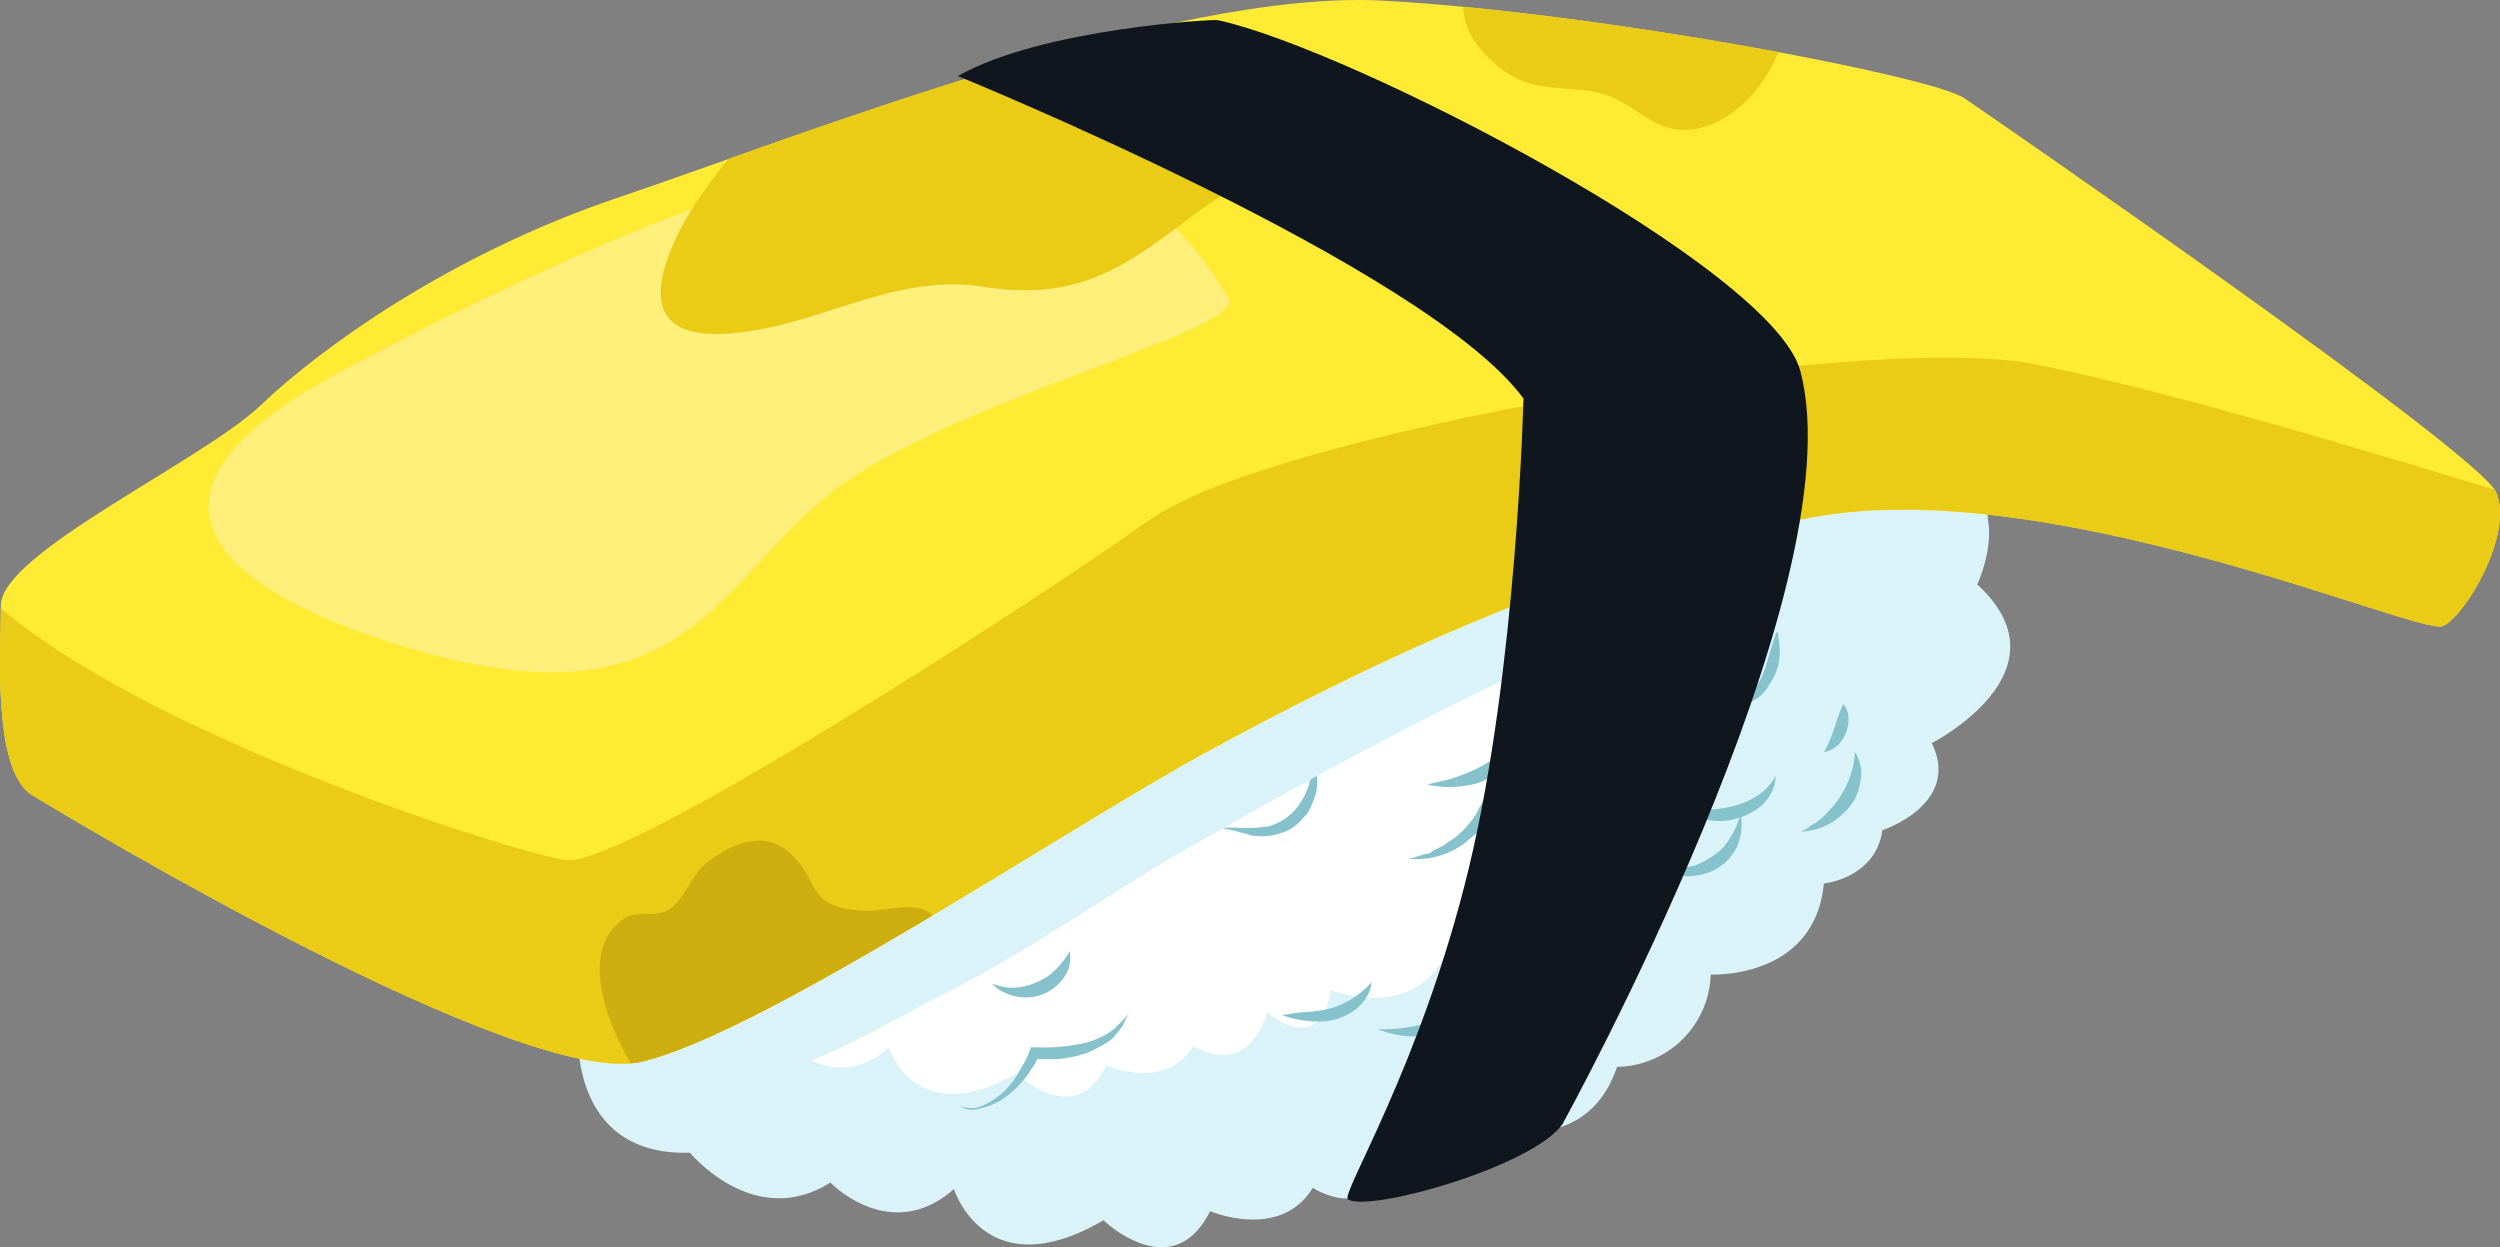 <svg xmlns="http://www.w3.org/2000/svg" xmlns:xlink="http://www.w3.org/1999/xlink" viewBox="250 379 192.271 95.922">
  <rect x="250" y="379" width="192.271" height="95.922" fill="#808080" stroke="none"/>
  <defs>
    <style>
      .cls-1 {
        fill: #d9f3f9;
      }

      .cls-2 {
        fill: #fff;
      }

      .cls-3 {
        fill: #85c2cc;
      }

      .cls-4 {
        fill: #ffeb33;
      }

      .cls-5 {
        clip-path: url(#clip-path);
      }

      .cls-6 {
        fill: #eacb15;
      }

      .cls-7 {
        fill: #ffef7b;
      }

      .cls-8 {
        fill: #ceae0f;
      }

      .cls-9 {
        fill: #0f161e;
      }
    </style>
    <clipPath id="clip-path">
      <path id="Path_125" data-name="Path 125" d="M3.6,53.6c0-4,15.5-11.1,20-15.4s14.5-11.6,27.6-16,42.2-16,58.7-15.1,42.2,5.8,44.7,7.5,39.5,27.2,40.9,30.3c1.4,3.2-2.4,9.6-4.1,10.3-1.7.8-30-11.7-48.3-8.4S107.3,58.9,96.3,64.9,62.2,86.5,52.9,88.7C43.7,90.9,9.1,70.1,6,68.2S3.6,56.8,3.6,53.6Z"/>
    </clipPath>
  </defs>
  <g id="Group_107" data-name="Group 107" transform="translate(246.468 371.95)">
    <g id="Group_99" data-name="Group 99">
      <g id="Group_83" data-name="Group 83">
        <path id="Path_106" data-name="Path 106" class="cls-1" d="M48,86.4s-.7,9.6,8.6,9.3c0,0,4.9,6,10.8,2.3,0,0,4.6,4.8,9.5.5,0,0,2.4,7.7,11.5,2.4,0,0,5.3,5.1,8.2-.7,0,0,5.4,2.3,7.9-1.8,0,0,4.7,3.2,6.8-3,0,0,4.7,4.2,5.8-2,0,0,8.2,3.3,10.8-4.3a7.325,7.325,0,0,0,7.2-7.1s8,.4,8.7-7c0,0,4-.4,4.5-4.1,0,0,6.1-2,3.8-6.7,0,0,10.8-5.5,3.5-12.2,0,0,4.7-9.9-7.3-8.6,0,0-.2-9.8-9.5-4.6,0,0,1.3-5.3-3.2-6.6a6.727,6.727,0,0,0-7.3,2.5s-4.5-7.1-9.2-.7c0,0-9-8-13.5,1.5,0,0-8.7-8.1-11.1.4,0,0-8.6-5-13.1,3.3,0,0-7.4-1.2-8.3,5,0,0-7.3-1.7-8.3,6.3,0,0-7.5-3.4-8.5,5.5,0,0-7.4,2-7.5,9.7,0,0-10.3,3.1-4.7,11.1C44,76.5,38,84.1,48,86.4Z"/>
        <path id="Path_107" data-name="Path 107" class="cls-2" d="M47.5,77.4s-.6,8.2,7.3,7.9c0,0,4.1,5.1,9.1,1.9,0,0,3.9,4.1,8,.4,0,0,2,6.5,9.8,2,0,0,4.5,4.4,6.9-.6,0,0,4.6,2,6.7-1.5,0,0,4,2.7,5.7-2.6,0,0,4,3.6,4.9-1.7,0,0,6.9,2.8,9.2-3.7a6.2,6.2,0,0,0,6.1-6s6.8.3,7.3-6c0,0,3.4-.3,3.8-3.5,0,0,5.2-1.7,3.2-5.7,0,0,9.1-4.6,2.9-10.4,0,0,4-8.4-6.2-7.3,0,0-.2-8.3-8-3.9,0,0,1.1-4.5-2.7-5.6a5.706,5.706,0,0,0-6.2,2.1s-3.8-6-7.8-.6c0,0-7.6-6.8-11.4,1.3,0,0-7.4-6.9-9.4.3,0,0-7.3-4.3-11.1,2.8,0,0-6.3-1-7,4.3,0,0-6.2-1.5-7,5.3,0,0-6.4-2.9-7.2,4.7,0,0-6.3,1.7-6.4,8.2,0,0-8.7,2.6-4,9.4C44.1,69,39,75.4,47.5,77.4Z"/>
      </g>
      <g id="Group_98" data-name="Group 98">
        <g id="Group_84" data-name="Group 84">
          <path id="Path_108" data-name="Path 108" class="cls-3" d="M79.8,82.7s.3.1.7.2a3.6,3.6,0,0,0,1.8,0,5.155,5.155,0,0,0,2-.9,6.549,6.549,0,0,0,1.5-1.8,2.577,2.577,0,0,1-.5,2.1,3.538,3.538,0,0,1-2.2,1.4A3.774,3.774,0,0,1,79.8,82.7Z"/>
        </g>
        <g id="Group_85" data-name="Group 85">
          <path id="Path_109" data-name="Path 109" class="cls-3" d="M77.3,92.1a2.41,2.41,0,0,0,1.5.1,5.63,5.63,0,0,0,2.9-2.4c.2-.3.4-.7.6-1l.3-.6.1-.3.1-.2c0-.1,0-.1.1-.1h.6a12.287,12.287,0,0,0,2.7-.2,6.193,6.193,0,0,0,2.4-.8,3.915,3.915,0,0,0,1-.8,6.47,6.47,0,0,0,.8-.9,6.909,6.909,0,0,0-.5,1A7.293,7.293,0,0,1,89,87a5.582,5.582,0,0,1-.8.5,9.292,9.292,0,0,1-1,.5,8.493,8.493,0,0,1-2.4.5H83.4c-.1,0,0-.1-.1,0a2.506,2.506,0,0,1-.4.7,7.512,7.512,0,0,1-2.3,2.4,5.094,5.094,0,0,1-1.7.7A1.873,1.873,0,0,1,77.3,92.1Z"/>
        </g>
        <g id="Group_86" data-name="Group 86">
          <path id="Path_110" data-name="Path 110" class="cls-3" d="M97.4,70.7h1.1a11.738,11.738,0,0,0,2.6-.1,4.259,4.259,0,0,0,2.5-1.9,5.121,5.121,0,0,0,.8-3.2s.1.2.3.7a3.686,3.686,0,0,1-.1,2.3c-.1.2-.2.5-.3.7a1.794,1.794,0,0,1-.5.7,4.62,4.62,0,0,1-.7.7,3.128,3.128,0,0,1-1,.5,4.533,4.533,0,0,1-2.3.2Q98.75,71,97.4,70.7Z"/>
        </g>
        <g id="Group_87" data-name="Group 87">
          <path id="Path_111" data-name="Path 111" class="cls-3" d="M113.4,57.1a6.173,6.173,0,0,0,.9-.1,7.53,7.53,0,0,0,2-.8c1.5-.8,3.3-2.2,3.6-4a3.224,3.224,0,0,1,.2.6,3.318,3.318,0,0,1-.5,1.9,5.143,5.143,0,0,1-2.3,2,4.779,4.779,0,0,1-1.8.6A3.8,3.8,0,0,1,113.4,57.1Z"/>
        </g>
        <g id="Group_88" data-name="Group 88">
          <path id="Path_112" data-name="Path 112" class="cls-3" d="M113.3,67.4a7.348,7.348,0,0,1,.8-.2,10.777,10.777,0,0,0,2-.6,10.076,10.076,0,0,0,2.3-1.2,4.472,4.472,0,0,0,1.3-2.2,3.224,3.224,0,0,1,.2.6,3.464,3.464,0,0,1-.4,1.8,4.954,4.954,0,0,1-2.4,1.7A8.106,8.106,0,0,1,113.3,67.4Z"/>
        </g>
        <g id="Group_89" data-name="Group 89">
          <path id="Path_113" data-name="Path 113" class="cls-3" d="M111.9,73.1s.4-.1,1-.3a4.331,4.331,0,0,1,.5-.1c.2-.1.3-.2.5-.3l.6-.3c.2-.1.4-.3.6-.4a6.739,6.739,0,0,0,2.1-2.3,2.506,2.506,0,0,1,.4-.7c.1-.3.2-.5.3-.8a2.354,2.354,0,0,0,.2-.8c.1-.3.1-.5.2-.8a3.125,3.125,0,0,1,.2.7,4.089,4.089,0,0,1-.2,2.1,4.591,4.591,0,0,1-.7,1.4c-.2.2-.3.5-.6.7-.2.2-.5.4-.7.6A6.224,6.224,0,0,1,111.9,73.1Z"/>
        </g>
        <g id="Group_90" data-name="Group 90">
          <path id="Path_114" data-name="Path 114" class="cls-3" d="M102.1,85.1a4.531,4.531,0,0,0,.8-.1c.5-.1,1.2-.1,1.9-.2a6.154,6.154,0,0,0,2.3-.7,6.616,6.616,0,0,0,1.9-1.5s.1.9-1.1,2a4.728,4.728,0,0,1-2.5,1A8.054,8.054,0,0,1,102.1,85.1Z"/>
        </g>
        <g id="Group_91" data-name="Group 91">
          <path id="Path_115" data-name="Path 115" class="cls-3" d="M109.5,86.2a11.461,11.461,0,0,0,3.1-.3,8.247,8.247,0,0,0,2.6-1,2.879,2.879,0,0,0,1.3-2.3,3.224,3.224,0,0,1,.2.6,2.194,2.194,0,0,1-.5,1.9C115,86.7,112.2,87.3,109.5,86.2Z"/>
        </g>
        <g id="Group_92" data-name="Group 92">
          <path id="Path_116" data-name="Path 116" class="cls-3" d="M132,68.8a2.477,2.477,0,0,0,.9.3,5.488,5.488,0,0,0,2.3.2c1.8-.1,4-.8,4.9-2.6a4.184,4.184,0,0,1-.1.7,3.422,3.422,0,0,1-1.1,1.7,5.4,5.4,0,0,1-3,1.1,7.469,7.469,0,0,1-2-.3A4.532,4.532,0,0,1,132,68.8Z"/>
        </g>
        <g id="Group_93" data-name="Group 93">
          <path id="Path_117" data-name="Path 117" class="cls-3" d="M131,73.9h.8a9.545,9.545,0,0,0,2.1-.3,6.356,6.356,0,0,0,2.2-1.4,7.45,7.45,0,0,0,1.3-2.5,4.065,4.065,0,0,1-.3,2.5,3.876,3.876,0,0,1-2.3,2A5.077,5.077,0,0,1,131,73.9Z"/>
        </g>
        <g id="Group_94" data-name="Group 94">
          <path id="Path_118" data-name="Path 118" class="cls-3" d="M120.7,67.8a6.592,6.592,0,0,1,.9-.2,3.178,3.178,0,0,0,.9-.3,3,3,0,0,0,1.1-.6,7.752,7.752,0,0,0,3-4.7,1.731,1.731,0,0,1,.1.7,4.66,4.66,0,0,1-.2,1.9l-.3.6a2.092,2.092,0,0,1-.4.6c-.2.2-.3.4-.5.6a3.039,3.039,0,0,1-.7.5A4.4,4.4,0,0,1,120.7,67.8Z"/>
        </g>
        <g id="Group_95" data-name="Group 95">
          <path id="Path_119" data-name="Path 119" class="cls-3" d="M137.1,61.3a3.609,3.609,0,0,1,.5-.4c.2-.1.3-.3.5-.5a4.35,4.35,0,0,0,.6-.7c.7-1,.9-2.7,1.5-4.1a1.213,1.213,0,0,1,.1.5,5.313,5.313,0,0,1,.1,1.4,4.245,4.245,0,0,1-.8,2.2A2.987,2.987,0,0,1,137.1,61.3Z"/>
        </g>
        <g id="Group_96" data-name="Group 96">
          <path id="Path_120" data-name="Path 120" class="cls-3" d="M142,71a.31.31,0,0,0,.2-.1.914.914,0,0,0,.5-.3,4.89,4.89,0,0,0,1.5-1.2,7.2,7.2,0,0,0,2-4.5,3.053,3.053,0,0,1,.4,2.3,3.853,3.853,0,0,1-1.3,2.4A4.768,4.768,0,0,1,142,71Z"/>
        </g>
        <g id="Group_97" data-name="Group 97">
          <path id="Path_121" data-name="Path 121" class="cls-3" d="M143.8,64.9a1.094,1.094,0,0,0,.2-.4,3.919,3.919,0,0,0,.4-.9c.3-.7.5-1.6.9-2.4a1.237,1.237,0,0,1,.2.3,2,2,0,0,1,.2.9,2.735,2.735,0,0,1-.4,1.4A2.165,2.165,0,0,1,143.8,64.9Z"/>
        </g>
      </g>
    </g>
    <g id="Group_106" data-name="Group 106">
      <path id="Path_122" data-name="Path 122" class="cls-1" d="M148,39.9c-13.3-2.3-28.2,1.5-40.7,5.8A116.336,116.336,0,0,0,72.4,65.2c-5.3,4.3-11.4,9.2-15,15.1-2.5,4.1-.7,6.3,1.5,10.2,6.9-.9,11.7-4.2,17.8-7.3C83.2,79.9,89,75.6,95.4,72c12.3-7,24.6-13.7,37.9-18.6,7.3-2.7,14.9-2.9,22.6-2.3C157.7,44.4,154.9,41.1,148,39.9Z"/>
      <g id="Group_105" data-name="Group 105">
        <path id="Path_123" data-name="Path 123" class="cls-4" d="M3.6,53.6c0-4,15.5-11.1,20-15.4s14.5-11.6,27.6-16,42.2-16,58.7-15.1,42.2,5.8,44.7,7.5,39.5,27.2,40.9,30.3c1.4,3.2-2.4,9.6-4.1,10.3-1.7.8-30-11.7-48.3-8.4S107.3,58.9,96.3,64.9,62.2,86.5,52.9,88.7C43.7,90.9,9.1,70.1,6,68.2S3.6,56.8,3.6,53.6Z"/>
        <g id="Group_100" data-name="Group 100" class="cls-5">
          <path id="Path_124" data-name="Path 124" class="cls-6" d="M202.5,46.8c-6.9-1.9-29.4-9.2-42.8-11.8-13.5-2.4-58.4,5.4-67.7,12S51.6,73.7,47.1,73.2c-4.5-.6-38.7-11.6-47-23,0,0-.7,16.2,1.4,19.5S47.1,93.9,53,92.4s49.7-26.6,58.9-31.2,42.7-15.3,54.1-8.9,32.5,8.4,32.5,8.4Z"/>
        </g>
        <g id="Group_101" data-name="Group 101" class="cls-5">
          <path id="Path_126" data-name="Path 126" class="cls-7" d="M33.4,56.4C19.8,52,12.3,44.9,29.8,35.6S67.7,17.3,79.9,18.4,96.4,27.4,98,30c1.5,2.5-22.2,8-31,15.3S55.7,63.6,33.4,56.4Z"/>
        </g>
        <g id="Group_102" data-name="Group 102" class="cls-5">
          <path id="Path_128" data-name="Path 128" class="cls-6" d="M55.6,25.2c-3.5,7.4.8,8.4,7.3,7,5.4-1.2,10.4-4,16.2-3.1,7.1,1.1,10.6-1.2,16.2-5.5,3.2-2.4,8.7-4.8,7.3-10-.8-2.7-2.8-2.8-5.2-3.5-2.8-.7-3.3-1.3-5.6-3A14.643,14.643,0,0,0,77.4,5.5c-4.3,2-9.4,3.6-12.5,7.4C62.1,16.4,57.6,21,55.6,25.2Z"/>
        </g>
        <g id="Group_103" data-name="Group 103" class="cls-5">
          <path id="Path_130" data-name="Path 130" class="cls-6" d="M132.4,17c-2.1-.3-3.6-2.3-5.9-2.8-2.5-.6-5,0-7.3-1.7-7-5.1-1-11.8,5.6-12.4,4.6-.4,13.3.4,15.6,5.2C142.7,9.9,137.6,17.7,132.4,17Z"/>
        </g>
        <g id="Group_104" data-name="Group 104" class="cls-5">
          <path id="Path_132" data-name="Path 132" class="cls-8" d="M51.5,77.7c1-.7,2.4,0,3.5-.7,1.2-.8,1.7-2.7,2.9-3.6,2-1.6,4.4-2.4,6.2-.9,2.7,2.3,1.2,4.3,5.8,4.6,2.5.1,5.7-1.6,6.2,2.4.6,5-10.9,8.4-14.2,10.3-4.2,2.4-6.7,4.3-9.6-.5C50.5,86.3,47.8,80.3,51.5,77.7Z"/>
        </g>
      </g>
    </g>
    <path id="Path_134" data-name="Path 134" class="cls-9" d="M77.2,12.9s36.1,14.7,43.5,24.8c0,0-.5,20.8-4.2,36.1s-9.9,25.1-9.3,25.5c1.8,1,14.3-2.6,16.5-5.8,0,0,22.7-41.1,18.3-57.9-2.1-8-34.6-24.8-44.8-27C97.2,8.5,83.7,9.2,77.2,12.9Z"/>
  </g>
</svg>
